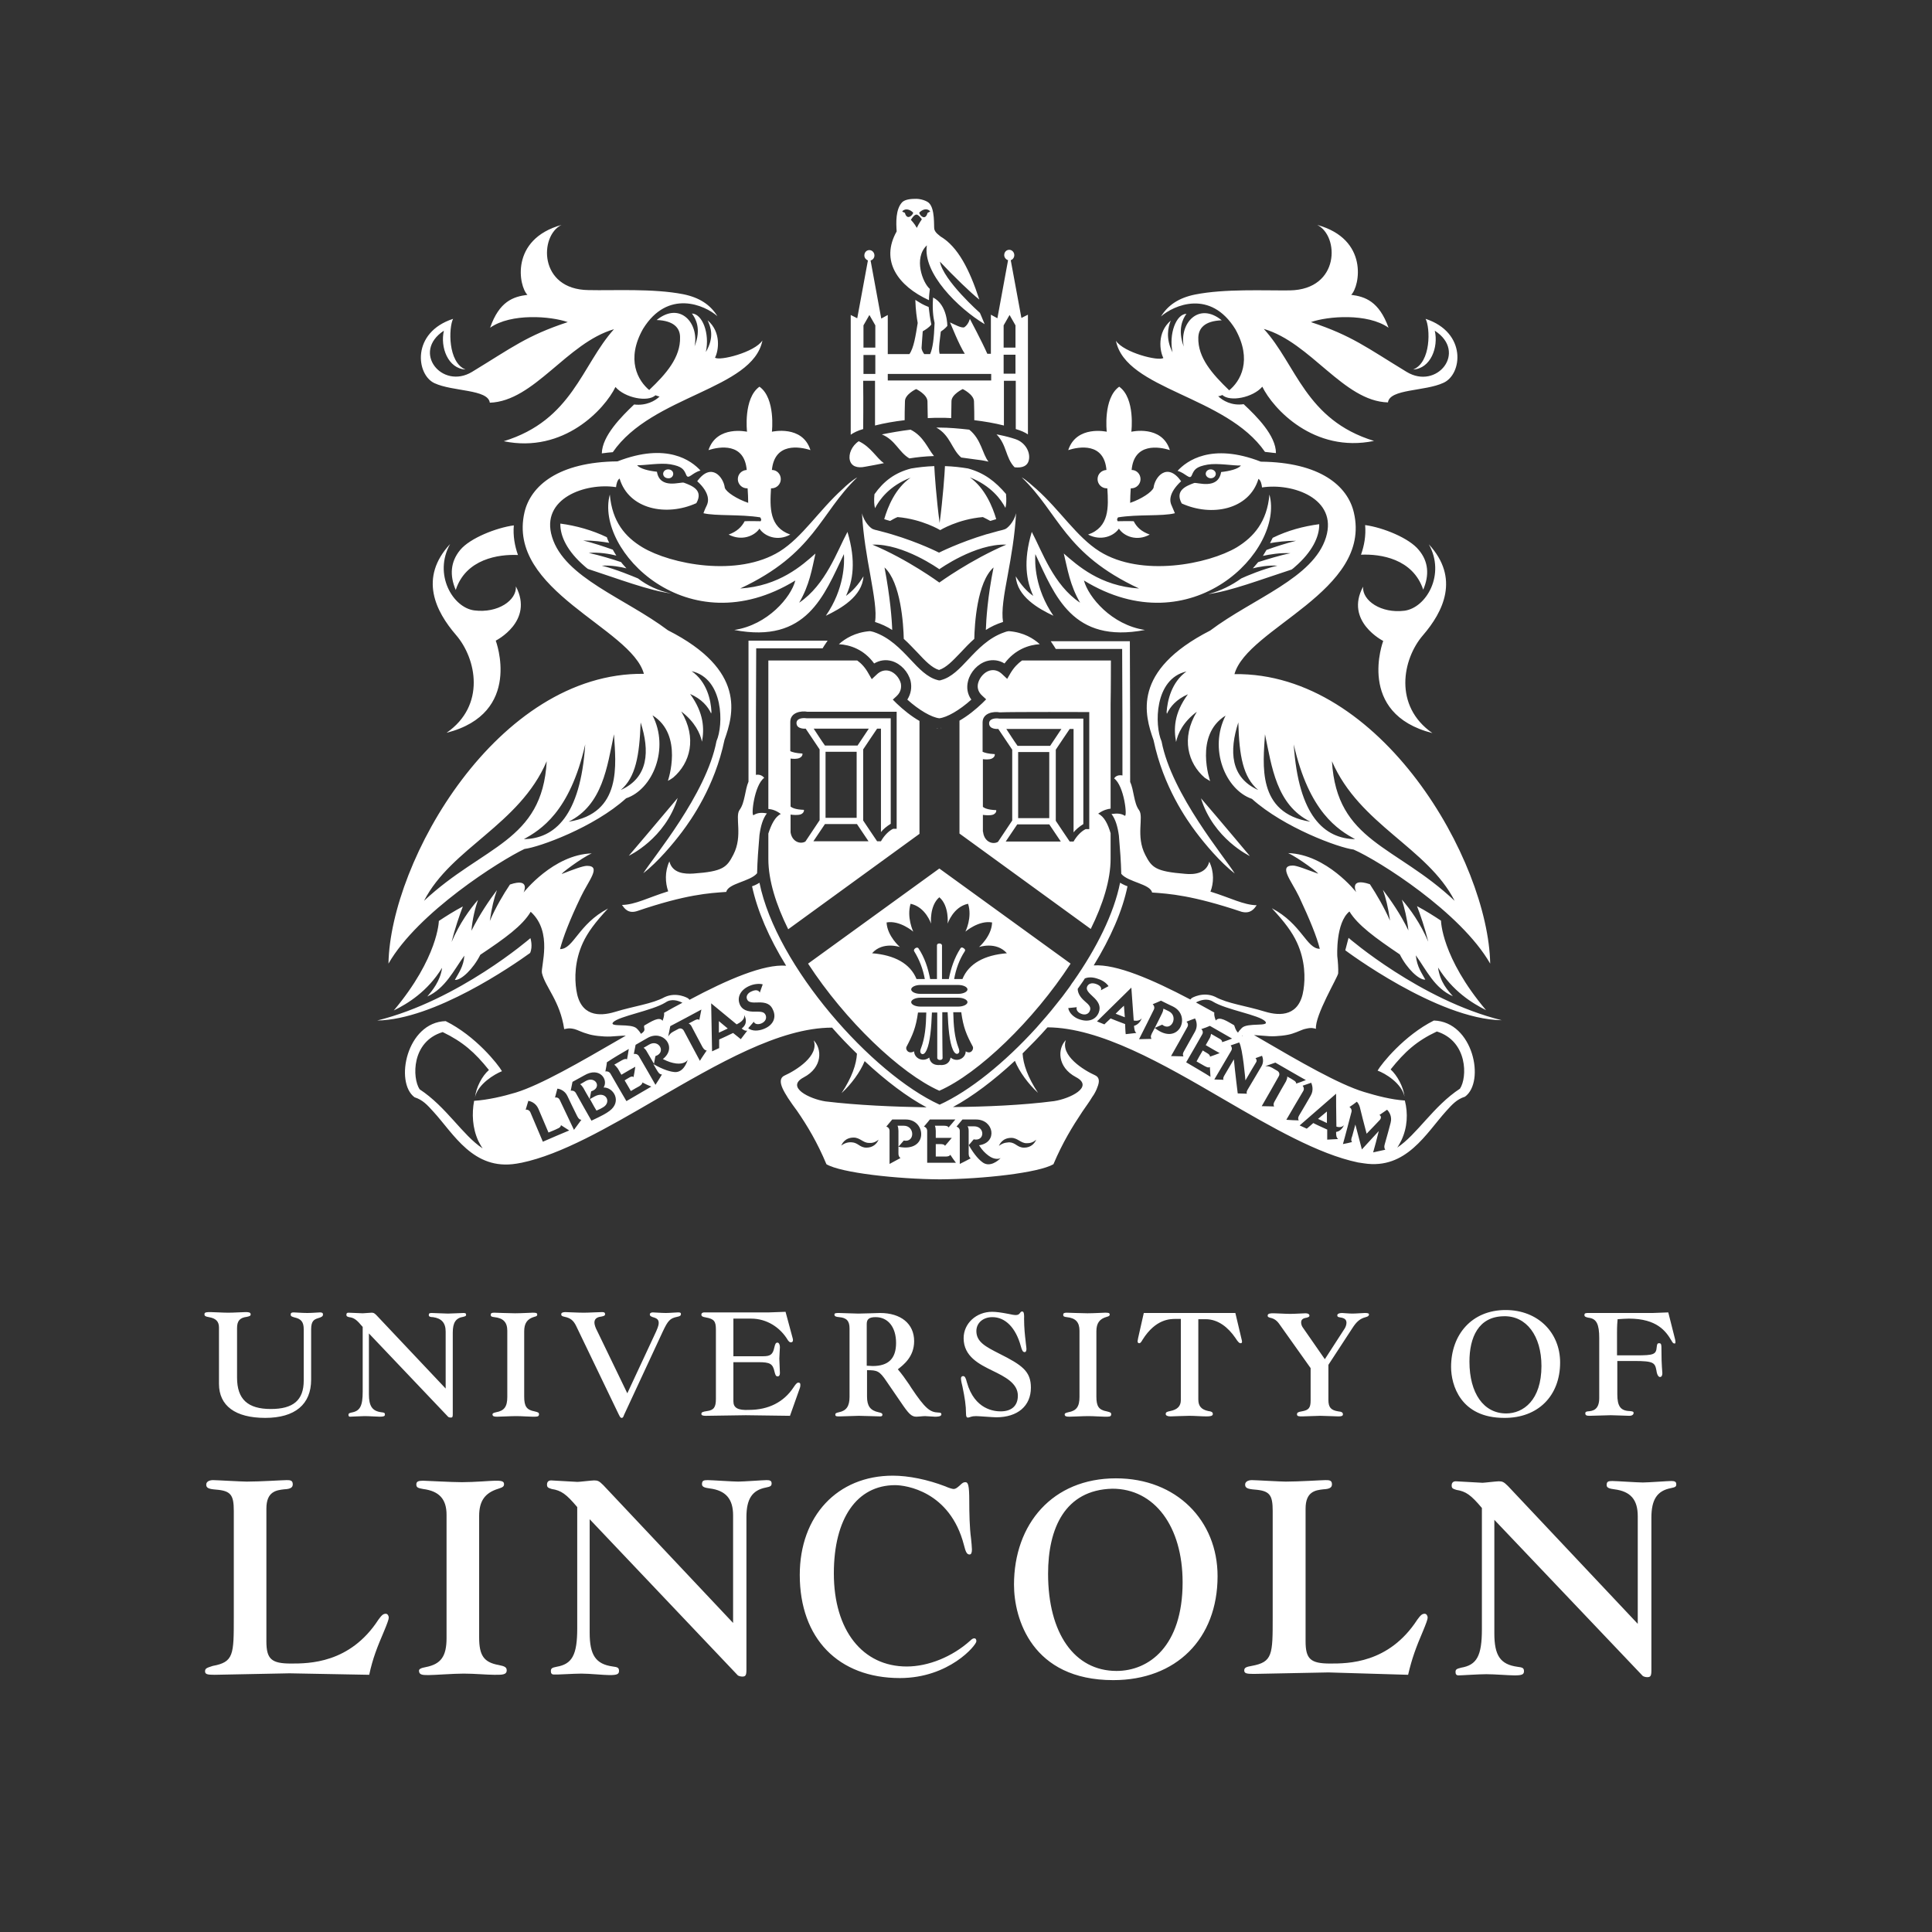 <?xml version="1.0" standalone="no"?>
<!DOCTYPE svg PUBLIC "-//W3C//DTD SVG 1.1//EN" "http://www.w3.org/Graphics/SVG/1.1/DTD/svg11.dtd">
<svg xmlns="http://www.w3.org/2000/svg" xmlns:xlink="http://www.w3.org/1999/xlink" version="1.1"
	id="layer" x="0px" y="0px" viewBox="-153 -46 652 652"
	style="enable-background:new -153 -46 652 652;" xml:space="preserve" width="652" height="652">
<rect x="-153" y="-46" width="652" height="652" fill="#333333" stroke="none"/>
<style type="text/css">
	.st0{fill:#fff;}
</style>
<path class="st0" d="M412.7,454.9c0-0.9-0.6-1.1-1.7-1.1c-1.1,0-7.8,0.5-9.6,0.5c-1.8,0-9-0.5-10.3-0.5c-1.4,0-1.9,0.2-1.9,1.4  c0,1,1.2,1.2,2.6,1.4c5.5,0.7,7.9,3.5,7.9,9.1v36.3l-43.8-46.5c-1.4-1.4-1.9-1.6-3.1-1.6c-0.8,0-4.9,0.5-5.5,0.5  c-0.7,0-8.3-0.5-9-0.5c-0.9,0-1.4,0.5-1.4,1.4c0,0.9,0.3,1.1,1.6,1.5c3.2,0.5,4.9,1.7,8.6,6.1v40.9c0,9-1.7,12.1-7,13  c-1.6,0.4-1.9,0.6-1.9,1.5c0,0.7,0.3,1.1,1,1.1c1.1,0,6.7-0.4,9.4-0.4c2.8,0,7.6,0.4,9.5,0.4c2.5,0,3.2-0.3,3.2-1.4  c0-1.1-0.5-1.3-2.2-1.5c-5.8-0.8-7.8-3.8-7.8-11.3v-38.3l50.1,52.7c0.3,0.2,0.9,0.4,1.5,0.4c1.1,0,1.4-0.4,1.4-2.3v-51.5  c0-6.1,1.9-9.1,6.6-10C412.4,455.9,412.7,455.7,412.7,454.9 M412.3,406l-2.3-9.1l-5.2,0.2h-21.6c-1,0-1.5,0-1.5,0.7  c0,0.5,0.4,0.7,1.4,0.9c2.7,0.3,3.6,2.2,3.6,6.9v20.2c0,4.1-2.3,4.4-3.9,4.5c-0.7,0.1-0.8,0.3-0.8,0.7c0,0.6,0.4,0.8,1.4,0.8  c1.2,0,6.2-0.2,7.2-0.2c0.9,0,5.7,0.2,6.2,0.2c1,0,1.5-0.4,1.5-1c0-0.4-0.3-0.5-1.3-0.6c-3.1-0.1-4.2-1.6-4.2-5.7v-11.2h5.7  c6.6,0,7,0.6,7.5,3.2c0.2,1.5,0.7,2.2,1.2,2.2c0.6,0,0.8-0.6,0.8-1.3c0-0.7-0.3-2.5-0.3-7.4c0-2.2,0-2.7-0.8-2.7  c-0.5,0-0.7,0.2-0.8,1.3c-0.2,2.5-1,2.8-6.9,2.8h-6.5v-7.6c0-2.4,0.1-3.6,0.2-4.6c1.8-0.1,2.6-0.2,3.8-0.2c9.5,0,12.5,4.3,14.3,7.3  c0.5,0.9,0.7,1.1,1.1,1.1C412.6,407.5,412.4,406.5,412.3,406 M373.5,413.8c0-10-7.4-17.7-18.4-17.7c-11.4,0-18.4,8.3-18.4,19.2  c0,6.1,3.2,17.2,17.9,17.2C366,432.6,373.5,425.1,373.5,413.8 M367.2,415c0,11.5-6.1,16-11.9,16c-7.6,0-12.4-6.8-12.4-17.5  c0-8.1,3-15.2,11.6-15.3C362.1,398,367.2,404.8,367.2,415 M301,274.7c0,0,31,23.3,52.8,23.6c-27.5-6.8-51.7-27.8-51.7-27.8  L301,274.7z M268.8,242.9c0,0-10.3-12.3-16.5-19.5C256.5,237.1,268.8,242.9,268.8,242.9 M255.6,112.4c-1,0-1.7,0.7-1.7,1.5  s0.8,1.5,1.7,1.5c1,0,1.7-0.7,1.7-1.5S256.5,112.4,255.6,112.4 M349.9,279.2c-0.6-34.5-36.7-98.4-86.3-97.7  c4.3-15.6,46.5-28,40.3-54.5c-2.1-9.1-11.5-17-31.4-17.2c-16.7-6.5-25.1-0.2-28.1,3.1c2.8,0.8,4.1,3.2,4.8,1.5  c0.8-1.9,1.4-2.9,5.3-3.6c3.5-0.6,8.6,0.4,11.3,0.3c-1,1.2-3.9,1.9-6.7,2.2c-1,6.1-8.1,3.4-9.1,3.7c-2.7,1-6.6,2.5-4.2,6.9  c10.1,4.6,22.8,2.1,25.9-8.3c0.8,0.5,1.1,1.9,1.2,2.9c10.3-1.6,25.6,3.7,21.6,16.8c-4.2,13.8-24.6,20.6-39.1,31.5  c-26.6,13.6-22.1,28.5-19.1,37c3.3,15.8,11.3,27,14.3,31c3,4,8.2,10.2,13.1,14c-3.2-5.3-21.3-26.7-24.7-44.6  c-2.4-5.4-2.5-21.1,8.4-23.6c-5.1,3.7-6.4,9.8-6.7,13.7c0,0.2,0.1,0.4,0.1,0.6c1.1-2.4,3.2-4.9,7.1-6.6c-4.8,6.5-4.8,11.8-4,16.1  c0.6-2.8,2.3-6.7,7-10.2c-5.4,8.9-3,17.4,2.7,22.3c1.1,0.7,1.8,1.1,1.8,1.1s-5.5-15.5,5.2-22.1c-5.7,11.2-0.1,25,8.9,28.1  c10.8,9.7,29.3,16.5,34.3,17.1C312.3,244.4,340,261.9,349.9,279.2 M271.6,220.6c-9.4-4.2-9.8-13.2-6.7-22.8  C265.2,209.1,266.5,216.3,271.6,220.6 M273.9,201.8c2.3,10.9,3.8,23.8,15.3,29.5C271,228.4,273.3,211.8,273.9,201.8 M283.6,205.2  c5.2,23,15.1,28.9,20.7,32C294,237,285.2,229.5,283.6,205.2 M337.9,258c-19.9-18.8-39.8-19.9-41.4-47.1  C305.8,232.4,328.7,240,337.9,258 M307.7,131.2c0.3,3.6-0.3,6.9-1.4,10c6.5-0.3,17.5,1.3,21,11.8c2.1-4.9,1.8-9.5-1.5-13.4  C322.6,135.6,313.7,132,307.7,131.2 M313.8,170.3c0,0-9.3,24.5,16.6,31.1c-13.2-9.2-10.1-25-3.2-33c6.9-8,12.5-19.3,2-30.7  c5.7,10.2-0.9,21.4-8.2,22.4c-7.9,1-14.3-3.4-14-8.1C300.7,163.7,313.8,170.3,313.8,170.3 M328.1,61.6c1.6,3,1.9,14.7-4.2,17.1  c5.9-0.3,8.6-7.5,7.3-13.1c11.1,7.2,0.7,20.1-9.5,13.9c-13.5-8.2-18.4-12.2-32.3-16.8c5.7-2,19.1-3.1,26.2,1.9  c-3.2-8.9-7.9-10.5-12.6-11.1c2.9-2.9,6-18.8-11.5-23.6c7.5,3.6,7.8,21.8-9.2,22.1c-8.7,0.1-21.9-0.6-32,1.4  c-5.4,1.1-9.1,3.5-11.5,7.4c4.3-3.8,16.7-9.3,25.1,4.3c5.8,10.4,1.8,17.6-2.3,20.8c0.1-0.1,0.1-0.1,0.2-0.2  c-5.7-5.5-10.6-11-10.4-17.8c0.1-3.1,2.1-5.6,7.9-5.8c-7.8-6.4-14.4,1.1-12.8,8.9c-2.2-5.8-0.3-9.5,0.9-11.1c-3.5,0.1-6,6.8-4.7,13  c-2.4-4.7-1.5-8.5-0.6-10.7c-4.7,4-3.7,10.3-2.5,12.6c-1.5,1.2-13.4-1.8-16-5.8c3.3,16.6,37.2,18.5,50.3,37.5  c1.3,0.1,2.2,0.3,3.7,0.4c0-5.9-6.5-12.4-10.9-16.5c-4,0.6-7.1-1.2-8.6-2.7c0.3,0,0.8-0.1,1.4-0.4c2.6,2.4,10.3,0.9,13.5-2.8  c3.6,7.4,17.4,22.5,37.7,18.3c-23.2-7.1-26.2-25.8-37.2-37.8c15.9,4.6,26.9,24.4,41.9,24.8c0.6-4.6,12.5-3.7,18.7-6.6  C340.5,80.4,342.1,66.2,328.1,61.6 M224.7,84.5c-5.5,3.9-4.2,15.2-4.2,15.2s-10.2-2.3-13,6.2c3.7-1.2,12.1-2.6,12.9,6.7  c-1.7,0.1-3,1.4-3,3.1c0,1.7,1.4,3.1,3.1,3.1h0.2c0.4,6.4,0.7,13.1-6.5,15.6c4.4,2.3,8.7,0.5,10.4-2c1.7,2.6,6.1,4.4,10.4,2  c-2.8-1-4.4-2.5-5.4-4.5c-1.9-0.1-3.7,0-5.4,0c-0.5-0.8,0.1-1.1,0.1-1.3c6.7-1.1,14.9-0.3,19.2-1.4c0,0-0.5-1.2-1.1-2.6  c-0.6-1.2-1.3-4,3.2-8.2c-4.7-6.6-8.9-1.4-9.3,2.2c-0.6,1.5-4.1,3.8-7.9,5.1c0-1.6,0.1-3.3,0.2-4.9h0.2c1.7,0,3.1-1.4,3.1-3.1  c0-1.7-1.3-3.1-3-3.1c0.8-9.2,9.2-7.9,12.9-6.7c-2.7-8.6-13-6.2-13-6.2S230.2,88.4,224.7,84.5 M275.6,137.3c2.3-0.4,5.3-0.8,8.8-0.8  c-3.3,0.8-7.3,2.1-10,3.1c-0.4,0.7-0.8,1.3-1.2,2c2.3-0.5,5.8-1.1,9.3-0.9c-3.6,0.7-8,2.1-10.9,3c-0.6,0.7-1.2,1.4-1.8,2.1  c2-0.5,5.1-1.1,8.3-0.9c-4.8,1.1-10.5,3.5-12.2,4.3c-3.2,2.3-6.9,4.2-11.2,5.3c7.6-1,17.7-4.9,28.2-8.3c0.4-0.3,0.8-0.6,1.1-0.9  c5.8-5,8.3-10.2,8.2-14.4c-5.3,0.7-10.6,2.1-15.7,4.6C276.2,136.1,275.9,136.7,275.6,137.3 M196.7,119c-1.2-1-3.4-3.1-4.9-3.9  c12.7,12.2,14.3,25.7,39.6,37.5c-13.1-0.8-20.8-7.8-25.4-11.8c1.3,5.3,2,10.5,5.5,16.6c-9-6-12.8-17.3-16.3-23.9  c-3,10-1.8,16.6,0.5,21.6c-2.2-1.5-4.2-3.8-5.9-6.6c0.4,6.8,7.6,10.9,12.7,13.3c-6.3-9.2-6.3-17.9-6.1-20.8  c6.6,14,12.5,30.3,37,25.6c-11.3-1.7-19.1-11.1-20.6-16.7c36.4,22.3,67.7-10.3,62.6-29c-0.8,9.2-5.3,14.3-11,17.8  c-9.6,5.7-32.2,10.2-46.3,1.4C210.3,135.2,204.8,126.2,196.7,119 M194.2,109.3c0.6-2.5-1-5.9-4.5-7.1c-1.5-0.5-3.3-1-5.3-1.4  c0,0-0.9-0.2-1.1-0.2c3.5,3.5,3,7.9,6.1,11.1C192.1,112,193.8,111.2,194.2,109.3 M193.9,100.6c0-2.6,0-40.4,0-40.4l-2.2,1.1  l-3.6-19.5c0.7-0.2,1.2-0.9,1.2-1.7c0-1-0.8-1.8-1.7-1.8c-1,0-1.7,0.8-1.7,1.8c0,0.8,0.6,1.5,1.3,1.7l-3.6,19.6l-2.2-1.2l0,13.2  l-1.2,0c-1.8-4.1-5.9-11.8-5.9-11.8s-0.4,1.8-1.8,2.8c-0.8,0.5-3.2-0.8-4.9-1.6c0.4,0.8,3,7.5,5,10.6l-8.5,0  c-0.5-1.7,0.2-5.4,0.4-7.5c1.4-0.9,2.2-1.9,2.2-1.9s0.1-7.1-4.8-9.6c-0.3,3.6,0,6.5,0.5,8.6c-0.2,5.3-0.6,8.4-1.5,10.5l-2,0  c-0.4-0.6-0.8-1.2-0.9-2c0.1-1.9,0.3-4,0.4-5.7c0.9-0.5,2.3-1.4,2.9-2.3c-0.4-1.9-0.7-4-0.9-5.9c-2-0.8-2.6-1.2-4.5-2.4  c0.1,3.5,0.5,6.1,0.8,7.8c-0.7,4.3-1.3,8.4-2.8,10.5l-7.3,0l0-13.2l-2.2,1.2l-3.6-19.6c0.8-0.2,1.3-0.9,1.3-1.7c0-1-0.8-1.8-1.7-1.8  c-1,0-1.7,0.8-1.7,1.8c0,0.8,0.5,1.4,1.2,1.7l-3.6,19.5l-2.2-1.1c0,0,0,37.7,0,40.4c1-0.7,2.4-1.4,4.2-1.9c0-1.2,0.1-8.7,0-16.3h4  c0,7,0,13.8,0,15.1c3.1-0.8,6.6-1.4,10-1.8c0-1.5,0-3.8,0.1-6.4c0-2.3,3.7-4.1,3.8-4.1c0,0,0,0,0,0s3.7,1.8,3.8,4.1  c0,2.1,0.1,4.3,0.1,5.7c1.4-0.1,3.1-0.1,4.3-0.1v0c0.9,0,2.3,0,3.6,0.1c0-1.4,0.1-3.6,0.1-5.7c0-2.3,3.8-4.1,3.8-4.1s0,0,0,0  c0,0,3.7,1.8,3.8,4.1c0.1,2.6,0.1,4.9,0.1,6.4c3.3,0.4,6.9,1,10,1.8c0-1.4,0-8.2,0-15.1h4c0,7.6,0,15.1,0,16.3  C191.5,99.3,192.9,99.9,193.9,100.6 M142.4,71.3h-4c0-4.4,0-7.5,0-7.5l2-3.5l2,3.5C142.4,63.8,142.4,67,142.4,71.3 M142.4,80.2h-4  c0-2.2,0-4.4,0-6.4h4C142.4,75.8,142.4,78,142.4,80.2 M181.5,82.4l-17.7,0l-17.2,0v-2.2l17.6,0l17.3,0V82.4z M185.7,80.1  c0-2.2,0-4.4,0-6.4h4c0,2,0,4.2,0,6.4H185.7z M189.7,63.8c0,0,0,3.1,0,7.5h-4c0-4.3,0-7.5,0-7.5l2-3.5L189.7,63.8z M179.3,63.4  c-0.8-2-1.6-3.8-1.6-3.8s-12.4-11-13.5-17.3c4.7,5,10.6,10.7,13.3,12.8c-3.3-10.1-7.2-17.8-13.1-21.3c-0.4-0.4-1.8-1.2-2.1-2.5  c-0.2-1,0.3-6.8-1.8-8.8c-0.7-0.7-2.7-1.4-4.3-1.4c-1.5,0-3.6,0.1-4.7,1.1c-2.3,2.4-2.1,7-1.9,9.9C144,42,150,50.5,160.5,55.3  c0-1.8,0.2-2.5,0.3-3.8c-2.4-2-5.6-10.4-1-14.7C158.3,46.1,170.3,58,179.3,63.4 M155.2,25.8c-0.3,1-2.1,2.6-2.8,0.1  c0-0.2-0.9-0.3-0.9-0.6C152.6,24.1,154.3,24.8,155.2,25.8 M158.1,28c0,0-1,1.4-1.7,2.9c-0.8-1.5-2-2.7-2-2.7s1-1.8,1.9-1.8  C157.1,26.5,158.1,28,158.1,28 M160.9,25.3c0,0.2-0.8,0.4-0.9,0.6c-0.7,2.6-2.5,1-2.8-0.1C158.2,24.7,159.8,24.1,160.9,25.3   M133.8,109.3c0.5,2,2.4,2.8,5.2,2.2c2.3-0.4,4.4-0.8,6.3-1.2c-2.5-1.7-4.4-5.5-8.5-7.4C134.4,104.5,133.3,107.3,133.8,109.3   M136.3,115.1c-1.5,0.8-3.8,2.8-4.9,3.9c-8.1,7.3-13.6,16.3-21.3,21.1c-14.2,8.8-36.8,4.3-46.3-1.4c-5.8-3.5-10.2-8.6-11-17.8  c-5.1,18.7,26.2,51.3,62.6,29c-1.4,5.6-9.3,15-20.6,16.7c24.5,4.7,30.3-11.7,37-25.6c0.2,2.9,0.2,11.7-6.1,20.8  c5-2.4,12.3-6.5,12.7-13.3c-1.7,2.8-3.7,5-5.9,6.6c2.3-5,3.5-11.6,0.5-21.6c-3.5,6.5-7.3,17.8-16.3,23.9c3.5-6,4.3-11.3,5.5-16.6  c-4.5,4-12.3,11-25.4,11.8C122,140.8,123.6,127.3,136.3,115.1 M120.5,105.9c-2.7-8.6-13-6.2-13-6.2s1.3-11.3-4.2-15.2  c-5.5,3.9-4.2,15.2-4.2,15.2s-10.2-2.3-13,6.2c3.7-1.2,12.1-2.6,12.9,6.7c-1.7,0.1-3,1.4-3,3.1c0,1.7,1.4,3.1,3.1,3.1h0.2  c0.1,1.6,0.2,3.3,0.2,4.9c-3.8-1.3-7.4-3.6-7.9-5.1c-0.4-3.5-4.5-8.8-9.3-2.2c4.5,4.1,3.8,7,3.2,8.2c-0.7,1.4-1.1,2.6-1.1,2.6  c4.2,1,12.4,0.3,19.2,1.4c-0.1,0.2,0.6,0.5,0.1,1.3c-1.7,0-3.5-0.1-5.4,0c-1,1.9-2.6,3.5-5.4,4.5c4.4,2.3,8.7,0.5,10.4-2  c1.7,2.6,6.1,4.4,10.4,2c-7.1-2.5-6.9-9.1-6.5-15.6h0.2c1.7,0,3.1-1.4,3.1-3.1c0-1.7-1.3-3.1-3-3.1  C108.4,103.3,116.8,104.7,120.5,105.9 M104.3,68.9c-2.6,4-14.5,7-16,5.8c1.2-2.3,2.2-8.6-2.5-12.6c1,2.2,2.4,5.6-0.6,10.7  c1.4-6.3-1.2-12.9-4.7-13c1.2,1.6,3.3,5.1,0.9,11.1c1.6-7.8-4.9-15.3-12.8-8.9c5.8,0.2,7.9,2.7,7.9,5.8c0.2,6.8-4.7,12.4-10.4,17.8  c0.1,0.1,0.1,0.1,0.2,0.2c-4.1-3.3-8.1-10.5-2.3-20.8c8.4-13.6,20.9-8,25.1-4.3c-2.4-3.9-6.1-6.3-11.5-7.4c-10.2-2-23.3-1.2-32-1.4  C28.7,51.7,29,33.5,36.5,29.9C19,34.8,22.1,50.7,25,53.5c-4.8,0.6-9.5,2.2-12.6,11.1c7.1-5,20.5-3.9,26.2-1.9  c-13.9,4.6-18.8,8.6-32.3,16.8c-10.1,6.1-20.5-6.7-9.5-13.9c-1.3,5.6,1.4,12.8,7.3,13.1c-6-2.4-5.7-14.1-4.2-17.1  c-14.1,4.6-12.5,18.8-6.3,21.7c6.2,2.9,18.1,2,18.7,6.6c15-0.5,26-20.2,41.9-24.8c-10.9,12.1-14,30.7-37.2,37.8  c20.3,4.2,34.1-10.9,37.7-18.3c3.2,3.7,10.9,5.2,13.5,2.8c0.6,0.2,1.1,0.4,1.4,0.4c-1.5,1.5-4.6,3.2-8.6,2.7  c-4.3,4.1-10.8,10.6-10.9,16.5c1.5-0.2,2.4-0.3,3.7-0.4C67,87.4,101,85.5,104.3,68.9 M21.1,151.9c0.3,4.7-6.1,9.1-14,8.1  c-7.3-0.9-13.9-12.2-8.2-22.4c-10.6,11.4-4.9,22.7,2,30.7c6.9,8,10.1,23.8-3.2,33c25.9-6.6,16.6-31.1,16.6-31.1  S27.3,163.7,21.1,151.9 M21.8,141.3c-1.1-3.1-1.7-6.5-1.4-10c-5.9,0.8-14.8,4.3-18.1,8.3c-3.3,4-3.6,8.6-1.5,13.5  C4.2,142.6,15.3,141,21.8,141.3 M74.2,113.9c0-0.9-0.8-1.5-1.7-1.5c-1,0-1.7,0.7-1.7,1.5c0,0.9,0.8,1.5,1.7,1.5  C73.4,115.5,74.2,114.8,74.2,113.9 M62.3,149.2c-1.7-0.7-7.4-3.1-12.2-4.3c3.2-0.2,6.3,0.4,8.3,0.9c-0.6-0.7-1.3-1.4-1.8-2.1  c-2.9-1-7.3-2.3-10.9-3.1c3.4-0.3,6.9,0.3,9.3,0.9c-0.4-0.6-0.8-1.3-1.2-2c-2.8-1-6.7-2.3-10-3.1c3.5,0,6.5,0.4,8.8,0.8  c-0.3-0.6-0.6-1.2-0.8-1.9c-5-2.4-10.4-3.9-15.7-4.6c-0.1,4.3,2.4,9.4,8.2,14.4c0.3,0.3,0.7,0.6,1.1,0.9c10.4,3.4,20.6,7.3,28.2,8.3  C69.2,153.4,65.4,151.6,62.3,149.2 M75.7,223.3c-6.1,7.3-16.5,19.5-16.5,19.5S71.5,237.1,75.7,223.3 M-21.9,279.2  c9.9-17.3,37.7-34.8,45.9-38.7c5-0.6,23.5-7.3,34.3-17.1c9-3,14.7-16.8,8.9-28c10.6,6.6,5.2,22.1,5.2,22.1s0.7-0.3,1.8-1.1  c5.7-4.9,8.1-13.3,2.7-22.3c4.6,3.5,6.4,7.4,7,10.2c0.8-4.3,0.7-9.6-4-16.1c3.9,1.7,6,4.2,7.1,6.6c0-0.2,0.1-0.4,0.1-0.6  c-0.2-3.9-1.5-10.1-6.7-13.7c10.9,2.5,10.8,18.2,8.4,23.6c-3.4,18-21.5,39.4-24.7,44.6c4.9-3.8,10.1-10,13.1-14c3-4,11-15.2,14.3-31  c3-8.5,7.5-23.5-19.1-37c-14.5-10.9-34.9-17.7-39.1-31.5c-4-13,11.3-18.4,21.6-16.8c0.1-1,0.4-2.4,1.2-2.9  c3.1,10.4,15.8,12.9,25.9,8.3c2.5-4.4-1.5-5.9-4.2-6.9c-1-0.4-8.1,2.4-9.1-3.7c-2.8-0.3-5.7-1-6.7-2.2c2.6,0.1,7.8-0.9,11.3-0.3  c3.9,0.7,4.5,1.7,5.3,3.6c0.7,1.7,2-0.8,4.8-1.5c-3-3.3-11.3-9.6-28-3.1c-19.9,0.2-29.3,8.2-31.4,17.2c-6.1,26.5,36.1,39,40.3,54.5  C14.8,180.8-21.3,244.7-21.9,279.2 M56.5,220.6c5-4.3,6.3-11.5,6.7-22.8C66.3,207.4,65.9,216.4,56.5,220.6 M38.9,231.3  c11.5-5.7,13-18.6,15.3-29.5C54.8,211.8,57.1,228.5,38.9,231.3 M23.8,237.2c5.5-3.1,15.5-9,20.7-32C42.9,229.5,34.1,237,23.8,237.2   M31.5,210.9c-1.5,27.2-21.4,28.4-41.4,47.1C-0.7,240.1,22.3,232.4,31.5,210.9 M26,270.6c0,0-24.2,21-51.7,27.8  c19.3-0.3,45.8-18.6,51.6-22.8C26.9,273.3,26,270.6,26,270.6 M-2.5,422.7L-26,397.8c-0.7-0.7-1-0.8-1.6-0.8c-0.4,0-2.6,0.2-3,0.2  c-0.4,0-4.4-0.2-4.8-0.2c-0.5,0-0.7,0.2-0.7,0.7c0,0.5,0.2,0.6,0.9,0.8c1.7,0.2,2.6,0.9,4.6,3.3v21.9c0,4.8-0.9,6.5-3.8,7  c-0.8,0.2-1,0.3-1,0.8c0,0.4,0.2,0.6,0.5,0.6c0.6,0,3.6-0.2,5-0.2c1.5,0,4.1,0.2,5.1,0.2c1.3,0,1.7-0.2,1.7-0.7  c0-0.6-0.2-0.7-1.2-0.8c-3.1-0.4-4.2-2.1-4.2-6.1v-20.5l26.8,28.2c0.2,0.1,0.5,0.2,0.8,0.2c0.6,0,0.7-0.2,0.7-1.2v-27.5  c0-3.3,1-4.9,3.5-5.3c0.8-0.2,1-0.3,1-0.7c0-0.5-0.3-0.6-0.9-0.6c-0.6,0-4.2,0.2-5.2,0.2c-1,0-4.8-0.2-5.5-0.2c-0.7,0-1,0.1-1,0.7  c0,0.6,0.7,0.7,1.4,0.7c2.9,0.4,4.3,1.9,4.3,4.9V422.7z M-44,397.6c0-0.5-0.3-0.7-1-0.7c-0.7,0-2.5,0.2-4.3,0.2  c-1.8,0-3.9-0.2-4.6-0.2c-0.7,0-1,0.2-1,0.7c0,0.6,0.3,0.7,1.3,1c2.3,0.5,3.1,1.6,3.1,4v17.3c0,6.6-3.5,9.6-11.1,9.6  c-7.8,0-11.4-3.3-11.4-10.6v-16.7c0-2.4,0.9-3.5,3.3-3.8c1-0.2,1.3-0.4,1.3-0.8c0-0.8-0.9-0.8-1.8-0.8c-1.3,0-3.6,0.2-5.8,0.2  c-1.9,0-4.7-0.2-5.9-0.2c-1.3,0-2.1,0-2.1,0.7c0,0.6,0.3,0.8,1.5,1c2.4,0.4,3.4,1.5,3.4,3.5V421c0,7.4,5.5,11.5,15.6,11.5  c10.1,0,15.5-4.6,15.5-12.9v-17c0-2.8,1-3.3,2.2-3.7C-44.4,398.5-44,398.2-44,397.6 M-83.8,518c0,1,0.7,1.2,3.2,1.2l25.3-0.5  l26.9,0.5c1.2-5.6,2.7-9.3,5-14.7c1-2.4,1.6-4,1.6-4.6s-0.4-1.3-1-1.3c-0.9,0-1.4,0.5-2.5,2c-9.6,14.8-23.5,14.8-29.5,14.8  c-6.6,0-8.3-1.5-8.3-7.5v-44.8c0-5.8,3.4-6.2,6-6.5c2.3-0.1,2.9-0.7,2.9-1.7c0-1.4-1-1.4-2.1-1.4c-1.4,0-8.8,0.5-13.4,0.5  c-1.8,0-10.2-0.5-11.4-0.5c-1.4,0-2.3,0.6-2.3,1.5c0,1.1,0.7,1.5,3.3,1.7c5,0.4,6,1.8,6,7.2v35.9c0,12.6,0,15.1-7.1,16.4  C-82.9,516.8-83.8,516.9-83.8,518 M13.8,519.2c2.4,0,4.2,0.1,4.2-1.5c0-1-0.6-1.4-2.7-1.8c-5-0.9-6.6-3.2-6.6-9.3v-41  c0-5,1.9-7.8,6.5-9.2c1.6-0.5,1.9-0.8,1.9-1.6c0-1.1-1.4-1.1-3.1-1.1c-1.1,0-7,0.5-11.1,0.5c-3.7,0-12.1-0.5-13.1-0.5  c-1.7,0-2.3,0.3-2.3,1.3c0,1.1,0.8,1.2,2.3,1.5c5.4,0.7,7.9,3.4,7.9,8.7v41.6c0,6.2-1.9,8.8-7,9.8c-1.7,0.3-2.3,0.7-2.3,1.2  c0,1.4,1.1,1.5,3.1,1.5c2.2,0,8.4-0.5,12-0.5C7.2,518.8,11.3,519.2,13.8,519.2 M43.2,518.8c2.8,0,7.6,0.5,9.5,0.5  c2.5,0,3.2-0.3,3.2-1.4c0-1.1-0.5-1.3-2.1-1.5C48,515.6,46,512.5,46,505v-38.3L96,519.4c0.3,0.2,0.9,0.4,1.5,0.4  c1.1,0,1.4-0.4,1.4-2.3v-51.5c0-6.1,1.9-9.1,6.6-10c1.6-0.3,1.9-0.6,1.9-1.4c0-0.9-0.6-1.1-1.7-1.1c-1.1,0-7.8,0.5-9.6,0.5  c-1.8,0-8.9-0.5-10.3-0.5c-1.4,0-1.9,0.2-1.9,1.4c0,1,1.2,1.2,2.6,1.4c5.4,0.7,7.9,3.5,7.9,9.1v36.3l-43.8-46.5  c-1.4-1.4-1.9-1.6-3.1-1.6c-0.8,0-4.9,0.5-5.6,0.5c-0.7,0-8.3-0.5-8.9-0.5c-0.9,0-1.4,0.5-1.4,1.4c0,0.9,0.3,1.1,1.6,1.5  c3.2,0.5,4.9,1.7,8.6,6.1v40.9c0,9-1.7,12.1-7,13c-1.6,0.3-1.9,0.6-1.9,1.5c0,0.7,0.3,1.1,1,1.1C35,519.2,40.5,518.8,43.2,518.8   M116.9,485.5c0,21.4,13,34.8,33.8,34.8c16.6,0,25.8-11.1,25.8-12.4c0-0.6-0.2-1-0.7-1c-0.4,0-0.8,0.2-1.4,0.8  c-6,5.4-14.1,8.7-21.4,8.7c-14.9,0-24.6-12.2-24.6-31.4c0-18.6,7.8-29.8,20.7-29.8c3.5,0,18.5,2,23.2,20.2c0.6,2.4,1,3.2,1.9,3.2  c0.6,0,0.8-0.7,0.8-1.7c0-0.7-0.2-2.8-0.3-3.7c-0.5-3.6-0.6-8.7-0.6-12.8c0-5.2-0.4-6.2-1.3-6.2c-0.6,0-1,0.2-1.9,1.1  c-1,0.9-1.5,1.2-2.1,1.2c-0.3,0-1.5-0.3-2.8-0.9c-6-2.3-12.4-3.6-17.7-3.6C129.6,452,116.9,465.6,116.9,485.5 M176.4,431.9  c0.9,0,5.8,0.4,6.8,0.4c7.2,0,11.7-3.8,11.7-10c0-5.5-2.9-7.6-10.7-11.5c-4.5-2.3-7.7-3.9-7.7-7.6c0-2.7,2.2-4.7,5.4-4.7  c4.4,0,7.9,3.6,9.6,9.8c0.4,1.5,0.7,2,1.3,2c0.4,0,0.6-0.4,0.6-1.1c0-0.4-0.1-0.8-0.2-1.8l-0.1-1c-0.2-1.6-0.5-4.4-0.5-7.3  c0.1-2.4-0.3-2.5-0.7-2.5c-0.2,0-0.4,0.1-0.6,0.4c-0.4,0.6-0.8,0.8-1.6,0.8c-0.3,0-1.1-0.1-2.4-0.4c-2.6-0.5-4.2-0.7-5.5-0.7  c-5.3,0-9.6,3.9-9.6,8.9c0,6.2,5.3,8.8,9.8,11c4.1,2,8.5,4.2,8.5,8.4c0,3.4-2.1,5.3-5.8,5.3c-2,0-8.8-0.5-11.4-9.8  c-0.4-1.6-0.7-2.1-1.3-2.1c-0.4,0-0.7,0.3-0.7,0.8c0,0.6,0.3,2,0.5,2.7c0.8,3.9,1.2,6.4,1.2,9.1c0,1.1,0.2,1.4,0.7,1.4  C174.5,432.3,174.7,431.9,176.4,431.9 M222.7,521c21.2,0,35.2-13.9,35.2-35.1c0-18.7-13.8-33-34.3-33c-21.4,0-34.4,15.4-34.4,35.9  C189.2,500.2,195.2,521,222.7,521 M223.8,517.9c-14.2,0-23.1-12.7-23.1-32.8c0-15.2,5.6-28.3,21.7-28.7c14.2,0,23.7,12.7,23.7,31.6  C246.1,509.6,234.7,517.9,223.8,517.9 M322.2,519.2c1.3-5.6,2.7-9.3,5-14.7c1-2.4,1.6-4,1.6-4.6s-0.4-1.3-1-1.3  c-0.9,0-1.4,0.5-2.5,2c-9.6,14.8-23.4,14.8-29.4,14.8c-6.6,0-8.3-1.5-8.3-7.5v-44.8c0-5.8,3.4-6.2,6-6.5c2.3-0.1,2.9-0.7,2.9-1.7  c0-1.4-1-1.4-2.2-1.4c-1.4,0-8.8,0.5-13.4,0.5c-1.8,0-10.2-0.5-11.4-0.5c-1.4,0-2.3,0.6-2.3,1.5c0,1.1,0.7,1.5,3.3,1.7  c5,0.4,6,1.8,6,7.2v35.9c0,12.6,0,15.1-7.1,16.4c-1.6,0.3-2.5,0.5-2.5,1.5c0,1,0.7,1.2,3.2,1.2l25.2-0.5L322.2,519.2z M289.3,415.7  v10.9c0,2.5-0.6,3.3-3,3.7c-1.2,0.2-1.6,0.4-1.6,1c0,0.7,0.7,0.7,1.8,0.7c1.1,0,4.8-0.2,6.1-0.2c1.3,0,5.2,0.2,6.1,0.2  c1.1,0,1.5-0.2,1.5-0.7c0-0.6-0.4-0.9-1.6-1c-2.5-0.4-3.3-1.4-3.3-3.9v-11.8l8.1-12.4c1.4-2.2,2.6-3.2,4.5-3.7  c0.8-0.2,1.1-0.5,1.1-0.9c0-0.4-0.5-0.5-1.4-0.5c-0.7,0-2.9,0.2-4.2,0.2c-1.3,0-3-0.2-3.5-0.2c-1,0-1.6,0.3-1.6,0.8  c0,0.4,0.2,0.6,1,0.7c1.4,0.2,2.1,0.7,2.1,1.8c0,0.7-0.3,1.6-0.9,2.4l-6.4,9.9l-7.5-10.8c-0.3-0.4-0.5-1.1-0.5-1.6  c0-0.9,0.5-1.4,1.8-1.6c0.8-0.2,1-0.4,1-0.7c0-0.5-0.5-0.8-1.3-0.8c-0.9,0-3.5,0.2-5.2,0.2c-1.8,0-4.2-0.2-5.5-0.2  c-1.1,0-2.1,0-2.1,0.8c0,0.4,0.2,0.5,0.8,0.7c1.5,0.3,2.4,1,3.4,2.5L289.3,415.7z M245.5,399.3v27.2c0,2-1.1,3.2-3.6,3.7  c-1.1,0.2-1.5,0.4-1.5,1c0,0.5,0.6,0.8,1.6,0.8c0.8,0,4.6-0.2,6.4-0.2c1.8,0,4.2,0.2,5.7,0.2c1.2,0,2.2-0.1,2.2-0.8  c0-0.7-0.6-0.9-1.5-1c-2.4-0.5-3.4-1.7-3.4-3.9v-27.1h2.5c4.2,0,7.6,2.8,10,6.3c0.9,1.4,1.3,1.8,1.8,1.8c0.5,0,0.5-0.5,0.4-0.9  l-2.2-9.3H233l-1.9,8.4c-0.1,0.5-0.2,1-0.2,1.1c0,0.5,0.2,0.7,0.6,0.7c0.3,0,0.6-0.3,1.1-1.2c4.4-7,9.3-7,11.2-7H245.5z   M211.3,403.1v22.3c0,3.3-1,4.7-3.8,5.2c-0.9,0.2-1.2,0.4-1.2,0.7c0,0.7,0.6,0.8,1.6,0.8c1.1,0,4.5-0.2,6.4-0.2c2,0,4.2,0.2,5.5,0.2  c1.3,0,2.2,0.1,2.2-0.8c0-0.6-0.3-0.7-1.5-1c-2.7-0.5-3.5-1.7-3.5-5v-22c0-2.7,1-4.2,3.5-4.9c0.8-0.2,1-0.4,1-0.8  c0-0.6-0.7-0.6-1.6-0.6c-0.6,0-3.8,0.2-5.9,0.2c-2,0-6.5-0.2-7-0.2c-0.9,0-1.2,0.2-1.2,0.7c0,0.6,0.4,0.7,1.2,0.8  C210,398.8,211.3,400.2,211.3,403.1 M133.7,402.3v23.1c0,3.2-1.1,4.7-3.6,5.2c-1,0.2-1.2,0.4-1.2,0.8c0,0.6,0.4,0.6,1.5,0.6  c1.4,0,5.1-0.2,6.4-0.2c1.6,0,6.2,0.2,7.2,0.2c0.5,0,0.8-0.1,0.8-0.6c0-0.4-0.3-0.6-1.3-0.8c-2.8-0.6-3.9-2.1-3.9-5.3v-8.9  c3.4,0,4.2,0.2,6.6,3.8l4.8,7c2.7,4,3.6,4.9,5.3,4.9c0.7,0,2.1-0.2,2.9-0.2c0.7,0,2.5,0.2,3.3,0.2c0.7,0,2.2,0,2.2-0.8  c0-0.4-0.2-0.6-1-0.6c-2.8-0.1-4.4-1.2-9.2-8.4l-0.7-1.1c-1.5-2.2-2.3-3.3-3.8-5.1c1.9-1.5,5.5-4.2,5.5-9.5c0-5.9-4.5-9.5-11.5-9.5  c-0.6,0-5.7,0.2-7.3,0.2c-1.6,0-5.3-0.2-6.5-0.2c-0.9,0-1.6,0-1.6,0.5c0,0.6,0.4,0.8,1.6,0.9C132.7,398.7,133.7,399.8,133.7,402.3   M139.5,400.8c0-1.6,0.8-2.3,3-2.3c4.2,0,6.9,3.4,6.9,8.7c0,5.3-2.6,7.8-7.9,7.8c-0.5,0-1.1-0.1-2-0.1V400.8z M94.5,426.9v-13.2h8.4  c4,0,4.9,0.5,5.5,3.3c0.3,1.2,0.5,1.5,1.1,1.5c0.4,0,0.7-0.4,0.7-1.1c0-0.8-0.2-4.2-0.2-4.9c0-0.6,0.2-3.6,0.2-3.9  c0-0.9-0.4-1.5-0.8-1.5c-0.6,0-0.8,0.4-1.1,1.7c-0.5,2.3-1.3,2.9-3.8,2.9h-10v-12.7h6c5.2,0,9.8,2.9,12.4,7.3c0.4,0.5,0.6,0.7,1,0.7  c0.4,0,0.7-0.2,0.7-0.7c0-0.2,0-0.4-0.1-0.7l-2.4-8.9l-5.5,0.2H84.8c-0.9,0-1.1,0.4-1.1,0.7c0,0.6,0.3,0.8,1.5,1  c2.8,0.5,3.4,1.3,3.4,4.1v23.4c0,2.8-0.7,3.8-3,4.1c-1.4,0.2-1.9,0.4-1.9,0.9c0,0.3,0,0.7,1.5,0.7l13.5-0.2l14.9,0.2l3.3-9.3  c0.2-0.5,0.2-0.9,0.2-1.2c0-0.5-0.2-0.7-0.7-0.7c-0.5,0-1,0.7-1.6,1.6c-3.3,5-8.5,7.6-15,7.6C96,430,94.5,429.1,94.5,426.9   M69.3,400.5c0,0.8-0.4,1.9-1.6,4.4l-9,19.3l-10.1-20.9c-0.7-1.3-1-2.3-1-3c0-1.6,1.5-1.9,2.4-2c1-0.2,1.2-0.4,1.2-0.8  c0-0.7-0.6-0.7-1.1-0.7c-1.4,0-4.2,0.2-6.1,0.2c-2,0-5.7-0.2-6.2-0.2c-0.8,0-1.4,0.2-1.4,0.7c0,0.5,0.2,0.7,1.2,0.9  c1.9,0.4,2.9,1.2,3.8,3l14.1,29.3c0.6,1.2,0.8,1.8,1.3,1.8c0.5,0,0.6-0.5,0.8-1l13.1-28.2c1.7-3.6,2.4-4.4,4.8-4.9  c1-0.2,1.3-0.4,1.3-1c0-0.4-0.3-0.5-1-0.5c-0.7,0-2.8,0.2-4.1,0.2c-1.4,0-3.9-0.2-4.4-0.2c-0.5,0-1,0.2-1,0.7c0,0.4,0.2,0.6,1,0.9  C68.8,398.9,69.3,399.4,69.3,400.5 M18.2,403.1v22.3c0,3.3-1,4.7-3.8,5.2c-0.9,0.2-1.2,0.4-1.2,0.7c0,0.7,0.6,0.8,1.6,0.8  c1.2,0,4.5-0.2,6.4-0.2c2,0,4.2,0.2,5.5,0.2c1.3,0,2.2,0.1,2.2-0.8c0-0.6-0.3-0.7-1.5-1c-2.7-0.5-3.5-1.7-3.5-5v-22  c0-2.7,1-4.2,3.4-4.9c0.9-0.2,1-0.4,1-0.8c0-0.6-0.7-0.6-1.6-0.6c-0.6,0-3.8,0.2-5.9,0.2c-2,0-6.5-0.2-7-0.2c-0.9,0-1.2,0.2-1.2,0.7  c0,0.6,0.4,0.7,1.2,0.8C16.8,398.8,18.2,400.2,18.2,403.1 M221.9,176.9c0,0-27.9,0-30,0c-1.4,1-2.7,2.3-3.9,4.3l-1.1,1.9l-1.6-1.5  c-1.3-1.3-2.8-1.7-4.3-1.3c-1.8,0.5-3.4,2.3-3.9,4.2c-0.3,1.1-0.3,2.8,1.4,4.3l1.3,1.2l-1.3,1.3c-2.2,2.1-4.9,4.3-7.7,5.9v38.1  l44.3,32.2c4.1-8.3,6.7-16.5,6.7-23.7c0-3,0-5.9,0-8.6c-0.9-3.1-2.2-5.7-4.2-6.6c1.8-1.3,3.3-1.6,4.2-1.7c0-13.7,0-24.2,0-35.3  C221.9,187,221.9,176.9,221.9,176.9 M186.4,238c1.2-1.8,2.6-3.9,3.9-5.8h10.8c1.3,1.9,2.7,4,3.9,5.8C199.9,238,191.6,238,186.4,238   M190.4,205.7c-1.3-1.8-2.6-3.9-3.8-5.7h18.6c-1.2,1.8-2.6,3.9-3.8,5.7H190.4z M201.1,230.1h-10.5v-22.3h10.5V230.1z M214.6,194.3  c0,0,0,38.9,0,39.5c-0.4,0-0.7,0-1.2,0c-1.5,0.7-3.1,2.4-4.1,4.2c-0.3,0-0.8,0-1.3,0c-1.4-2.1-3.2-4.7-4.7-7v-24  c1.5-2.3,3.3-4.9,4.7-7h1.3l0,34.9c0.7-0.9,2-2,3.3-2.8l0-35.6c-2,0-27.9,0-28.4,0c-1.3-0.2-3.3,0-3.4,1.5c-0.1,2.3,3.1,2,3.1,2  c1.4,2,3.1,4.7,4.7,7v23.9c-1.6,2.4-3.4,5.1-4.8,7.2c-1.7,1-4.5,0.1-5-3.1c0,0,0,0,0,0c0-0.1,0-0.3-0.1-0.4c0-0.2,0-0.4,0-0.6v-5  c0.7,0.1,2.4,0.3,3.5-0.1c0.7-0.3,1.1-0.9,1-1.5c-2.9-0.1-4-0.7-4.5-1.1v-16.1c0.8,0.1,2.1,0.2,3-0.2c0.7-0.3,1.1-0.9,1-1.5  c-2.2-0.1-3.5-0.5-4.1-0.8v-9.9c0-3.2,3.7-3.8,5.8-3.4C188.5,194.2,214.6,194.3,214.6,194.3 M163.1,199.8l0.1,0.1l0.1,0  C163.3,199.8,163.2,199.8,163.1,199.8 M163.4,199.7l0.1,0.1l0.1,0C163.5,199.7,163.4,199.7,163.4,199.7 M164.5,199.7L164.5,199.7  l0.2,0C164.6,199.6,164.6,199.6,164.5,199.7 M164.7,199.8L164.7,199.8l0.2,0C164.9,199.8,164.8,199.8,164.7,199.8 M208.3,279.2  L164,247.1l-44.3,32.1c12.5,19.2,31.1,37,44.3,42.9C177.2,316.3,195.8,298.4,208.3,279.2 M152.9,307.3c2.1-4,3.2-6.5,3.9-11.6h2.8  c-0.1,4.5-0.4,8.5-1.8,12.1c0,0-0.7,1.4,0.3,1.9c0.5,0.2,1.1-0.2,1.6-1.3c1.2-2.6,1.6-7.6,1.8-12.7h1.8c0,2.2,0,4.3,0,6.2  c0,4.3,0,7.7,0,9.2c0,0,0.1,0.6,0.9,0.6c0.9,0,0.9-0.6,0.9-0.6c0-1.5-0.1-4.8-0.1-9.1c0-1.9,0-4.1,0-6.4h1.8  c0.2,5.1,0.6,10.1,1.8,12.7c0.5,1.1,1.1,1.5,1.6,1.3c1-0.4,0.3-1.9,0.3-1.9c-1.4-3.6-1.7-7.7-1.8-12.1h2.7c0.7,5.2,1.8,7.7,3.9,11.6  c0.4,0.9-0.6,2.7-2.4,1.6c0,2.3-2.9,3.9-5.1,2.1c-0.5,3-3.6,2.5-3.6,2.5v0c0,0,0,0,0,0s-3.1,0.5-3.6-2.5c-2.2,1.7-5.1,0.2-5.1-2.1  C153.5,309.9,152.5,308.1,152.9,307.3 M173.5,292.2c0,0.8-1.4,1.5-3.1,1.5h-0.9c0,0,0,0,0,0h-11.9c-1.7,0-3.1-0.7-3.1-1.5  c0-0.8,1.4-1.5,3.1-1.5h0.9h11h0.9C172.1,290.7,173.5,291.4,173.5,292.2 M170.4,289.4h-0.9c0,0,0,0,0,0h-11.9  c-1.7,0-3.1-0.7-3.1-1.5c0-0.8,1.4-1.5,3.1-1.5h0.9h11h0.9c1.7,0,3.1,0.7,3.1,1.5C173.5,288.7,172.1,289.4,170.4,289.4 M177.4,273.6  c0,0,5.8-2,9.4,2.1c-7.6,0.6-12.9,3.5-15,8.7H169c0.6-3.3,1.7-6.5,3.6-9.4c0,0,0.4-0.5-0.4-1c-0.8-0.6-1.1,0.1-1.1,0.1  c-2,3.1-3.2,6.7-3.9,10.3h-2.3c0-3.9,0-7.8,0-11.4c0,0-0.1-0.6-0.9-0.6c-0.8,0-0.8,0.6-0.8,0.6c0,3.7,0,7.6,0,11.4h-2.3  c-0.7-3.7-1.9-7.3-3.9-10.3c0,0-0.3-0.6-1.1-0.1c-0.7,0.5-0.4,1-0.4,1c1.8,2.9,3,6.1,3.6,9.4h-2.8c-2.1-5.2-7.4-8.1-15-8.7  c3.6-4.1,9.4-2.1,9.4-2.1s-4.3-3.7-4.5-8.3c4.5-0.8,9,3.1,9,3.1s-2.3-4.8-0.9-9.4c5.1,1.1,6.9,6.7,6.9,6.7s-0.6-6,2.8-8.9  c0,0,0,0,0,0c0,0,0,0,0,0c3.4,2.9,2.8,8.9,2.8,8.9s1.9-5.7,6.9-6.7c1.5,4.6-0.9,9.4-0.9,9.4s4.5-3.9,9-3.1  C181.7,269.9,177.4,273.6,177.4,273.6 M136.3,176.9c-2.1,0-21.8,0-30,0c0,5.2,0,10.1,0,14.8c0,11,0,21.6,0,35.3  c0.9,0.1,2.4,0.3,4.2,1.7c-1.9,0.9-3.2,3.5-4.2,6.6c0,2.7,0,5.6,0,8.6c0,7.2,2.6,15.4,6.7,23.7l44.3-32.2v-38.1  c-2.8-1.6-5.5-3.8-7.7-5.9l-1.3-1.3l1.3-1.2c1.6-1.5,1.6-3.2,1.4-4.3c-0.5-1.9-2.1-3.7-3.9-4.2c-1.5-0.4-3,0-4.3,1.3l-1.6,1.5  l-1.1-1.9C139,179.3,137.7,177.9,136.3,176.9 M121.5,237.9c1.2-1.8,2.6-3.9,3.9-5.8h10.8c1.3,1.9,2.7,4,3.9,5.8  C134.9,237.9,126.6,237.9,121.5,237.9 M125.4,205.6c-1.3-1.8-2.6-3.9-3.8-5.7h18.6c-1.2,1.8-2.6,3.9-3.8,5.7H125.4z M136.1,230  h-10.5v-22.3h10.5V230z M149.6,194.2c0,0,0,38.9,0,39.5c-0.4,0-0.7,0-1.2,0c-1.5,0.7-3.1,2.4-4.1,4.2c-0.3,0-0.8,0-1.3,0  c-1.4-2.1-3.2-4.7-4.7-7v-24c1.5-2.3,3.3-4.9,4.7-7h1.3l0,34.9c0.7-0.9,2-2,3.3-2.8l0-35.6c-2,0-27.9,0-28.4,0  c-1.3-0.2-3.3,0-3.4,1.5c-0.1,2.3,3.1,2,3.1,2c1.4,2,3.1,4.7,4.7,7v23.9c-1.6,2.4-3.4,5.1-4.8,7.2c-1.7,1-4.5,0.1-5-3.1c0,0,0,0,0,0  c0-0.1,0-0.3,0-0.4c0-0.2,0-0.4,0-0.6v-5c0.7,0.1,2.4,0.3,3.5-0.1c0.7-0.3,1.1-0.9,1-1.5c-2.9-0.1-4-0.7-4.5-1.1V210  c0.8,0.1,2.1,0.2,3-0.2c0.7-0.3,1.1-0.9,1-1.5c-2.2-0.1-3.5-0.5-4.1-0.8v-9.9c0-3.2,3.7-3.8,5.8-3.4  C123.5,194.2,149.6,194.2,149.6,194.2 M99.6,217.8c-1.2,2.7-1.2,7.1-3,9.5c-1.7,2.3,1.2,8.7-2.1,15.1c-2.2,4.3-3.5,5.7-13.5,6.4  c-3,0.2-7.1-0.1-8.1-4.1c-1.6,3.5-1.4,7.2-0.4,10.1c-6.8,2.1-11,4.5-15.6,4.6c0.8,1.1,2,3,5,2.1c16.7-5.7,24.5-6.1,30.2-6.5  c0.6-2.9,8.1-3.5,10.4-6.3c0.1-4.2,0.4-8.2,0.8-12.9c0.4-2.9,1.1-5.5,2.5-7.3c-2.1-0.4-3.4-0.1-4.5,0.6c-0.9,0.4,0.2-10.1,3.6-12.6  c-0.7-0.9-1.8-1.2-2.8-1c0-12.2,0-27.3,0.1-42.7h22.4c0,0,0.9-1.5,1.7-2.6c-1.9,0-26.7,0-26.7,0l0,1.3  C99.6,188.3,99.6,204.9,99.6,217.8 M197.9,171.4c-2.1-1.9-5.4-4-10.4-4.4c0,0-0.6,0-1.6,0.4c-5.2,1.8-8.8,5.6-12.1,9.1  c-2.9,3.1-5.7,6.1-9.2,7c-0.2,0.1-0.3,0.1-0.4,0.1c-0.1,0-0.1,0-0.2,0c-0.1,0-0.2,0-0.2,0c-0.1,0-0.3-0.1-0.4-0.1  c-3.5-0.9-6.3-3.9-9.2-7c-3.3-3.5-7-7.4-12.3-9.2c-1-0.3-1.4-0.3-1.4-0.3c-4.9,0.4-8.3,2.5-10.4,4.4c3.8,0.2,8.5,1.8,11.9,6.5  c1.9-1.1,3.9-1.4,6-0.8c3,0.9,5.5,3.6,6.3,6.7c0.5,2.2,0.1,4.4-1.1,6.3c4,3.6,8.2,6,10.8,6.3c2.6-0.3,6.8-2.7,10.8-6.3  c-1.3-1.8-1.7-4-1.1-6.3c0.8-3.1,3.3-5.8,6.3-6.7c2.1-0.6,4.2-0.3,6,0.8C189.5,173.2,194.2,171.6,197.9,171.4 M186.1,132.6  c-0.2,0.1-0.4,0.1-0.6,0.2c0,0,0,0,0,0c-0.5,0.1-1,0.3-1.6,0.4c-1.9,0.5-3.4,1-4,1.1c-9.3,2.8-16,6.2-16,6.2l0,0l0,0  c0,0-6.6-3.4-16-6.2c-0.6-0.2-2.1-0.6-4-1.1c-0.5-0.1-1-0.3-1.6-0.4c0,0,0,0,0,0c-0.2-0.1-0.4-0.1-0.6-0.2c-0.8-0.2-3.1-2.4-3.8-5.4  c0.4,7.5,1.7,14.8,2.8,20.8c1.2,6.9,2.2,12.3,1.6,15.9c2.2,0.7,4.1,1.6,5.8,2.7c-0.1-3.4-0.7-11.2-2.6-21.1c5.5,5,6.4,19.3,6.5,24.1  c1.7,1.5,3.1,3.1,4.6,4.6c2.6,2.8,4.9,5.2,7.3,5.9c2.5-0.8,4.7-3.2,7.3-5.9c1.4-1.5,2.9-3.1,4.6-4.6c0.1-4.8,0.9-19.1,6.5-24.1  c-2,9.9-2.5,17.7-2.6,21.1c1.7-1.1,3.6-2,5.8-2.7c-0.6-3.7,0.3-9,1.6-15.9c1.1-6,2.4-13.3,2.8-20.8  C189.2,130.2,186.9,132.4,186.1,132.6 M186.6,137.8c-12,5.1-22.6,12.8-22.6,12.8l0,0l0,0c0,0-10.6-7.8-22.6-12.8  c10.5-0.4,22.6,8.3,22.6,8.3l0,0l0,0C164,146.1,176.1,137.4,186.6,137.8 M153.9,108.7c2.5-0.4,5.2-0.7,8.3-0.8  c-2.1-2.5-3.5-6.7-7.9-8.9c-3.3,0.4-6.7,1-9.7,1.6C149.2,102.5,150.3,106.6,153.9,108.7 M171.4,108.4c1.5,0.2,3,0.4,4.4,0.6  c1.7,0.2,3.2,0.4,4.8,0.8c-2.1-2.6-2.4-7.5-6.5-10.8c-3.5-0.4-7-0.7-10-0.7c-0.4,0-0.7,0-1.1,0C167.8,101,168.1,105.6,171.4,108.4   M173.7,112.1c-2.4-0.4-4.9-0.7-7.8-0.8c-0.1,2.4-0.7,10.9-1.8,19.2c0,0.1,0,0.2,0,0.3c0,0,0,0,0,0c0,0,0,0,0,0c0-0.1,0-0.2,0-0.3  c-1.1-8.2-1.7-16.8-1.8-19.2c-2.9,0.1-5.4,0.4-7.8,0.8c-5.5,1.4-9.3,4.3-12.4,8.7c-0.2,2.2-0.1,3.6,0.2,4.7c1.4-2.7,4.7-7.5,12-10.3  c-5.2,3.6-7.7,9.9-8.9,14c0.6,0.2,1.2,0.4,2,0.6c0.7-0.4,1.5-0.9,2.5-1.3c8.3,0.7,14.4,4.4,14.4,4.4l0,0l0,0c0,0,6-3.7,14.4-4.4  c0.9,0.4,1.7,0.9,2.5,1.3c0.7-0.2,1.4-0.4,2-0.6c-1.2-4.1-3.8-10.5-8.9-14.1c7.2,2.8,10.6,7.6,12,10.3c0.3-1.1,0.4-2.6,0.2-4.7  C182.9,116.5,179.2,113.6,173.7,112.1 M271.1,259.5c-4.5-0.1-8.8-2.5-15.6-4.6c1.1-2.8,1.3-6.6-0.4-10.1c-1,4-5.1,4.4-8.1,4.1  c-10-0.8-11.3-2.1-13.5-6.4c-3.3-6.4-0.4-12.8-2.1-15.1c-1.8-2.4-1.7-6.8-3-9.5c0-12.9,0-29.5-0.1-46.2l0-1.3c0,0-24.8,0-26.7,0  c0.8,1.1,1.7,2.6,1.7,2.6h22.4c0.1,15.4,0.1,30.5,0.1,42.7c-1.1-0.2-2.2,0-2.8,1c3.4,2.5,4.5,13,3.6,12.6c-1.1-0.7-2.3-0.9-4.5-0.6  c1.4,1.8,2.1,4.4,2.5,7.3c0.4,4.8,0.7,8.7,0.8,12.9c2.3,2.8,9.8,3.4,10.4,6.3c5.7,0.4,13.5,0.9,30.2,6.5  C269.1,262.5,270.3,260.6,271.1,259.5 M321,324.1c-0.4-3.4-2.5-7.2-4.7-9.2c4.8-6,8.8-9.6,15.6-12.8c10.5,3.3,10.3,15.6,7.8,19.3  c-9,5.9-14.5,15.5-21.2,19.9c0,0,0,0,0,0c0.1-0.1,0.2-0.3,0.3-0.4c0.4-0.6,0.7-1.3,1.1-2c2.1-4.4,2.3-9.2,1.2-13.5  c-4.6-0.3-9.5-1.6-13.8-2.9c-8.5-2.6-21.5-10.1-35.2-18.1c-0.6-0.4-1.3-0.7-1.9-1.1c1.7,0.1,3.4,0.3,5.3,0.4c2.5,0.1,6-0.3,7.7-0.9  c1.9-0.6,3.3-1.4,4.4-1.6c2-0.5,2.7-0.2,3.5,0c-0.4-4.5,7.3-17.3,7.5-18.7c0.1-1.4-0.1-4.3-0.3-5.8c0,0-0.6-11.3,4.1-15.1  c2.8,4.6,8.7,8.9,17,14.5c2.4,4.8,6.5,8.7,8.6,8.5c-1.1-2.1-2.8-4.2-3.2-8.2c3.6,5,6.3,11.1,12.5,13.8c-1.6-1.9-4.3-4.6-5-9.7  c4.9,8,11.6,12.1,16.2,14.4c-15.1-17.9-15.2-30.2-15.2-30.2c-2.4-1.6-5.1-3.3-8.1-4.9c1.1,2.8,2.7,7.5,3.8,12  c-2.7-6.3-6.1-11-8.9-14.2c0.8,2.6,1.8,6.5,2.2,10.4c-2.7-5.6-6.1-10.4-8.6-13.7c0.9,2.5,1.8,6,2.4,10.4c-2-4.5-4.5-8.8-6.8-12.3  c-7.2-2.4-4.6,2.7-4.6,2.7c0,0-10-12.8-23-13.2c3.4,1.5,11.1,7.3,10,6.9c-3.6-1.3-7-2.7-8.4-2.7c-5,0-0.5,5.1,2.1,10.5  c3.7,7.9,6,13.6,7,17.6c-4.5,0-6.1-8.4-16.2-13.7c4.3,4.6,6.9,8.1,8.5,11.6c2.8,6.1,2.8,12,2.2,15.9c-1.3,8.9-7.7,9-13,7.4  c-6.5-2-12.6-2.7-16.8-5c-4.1-1.9-7.9,0.4-7.9,0.4s-0.2,0.2-0.5,0.5c-12.9-6.8-25-12-32.6-11.5c5.7-9.3,9.7-18.4,11.4-26.7  c-1.2-0.4-2.5-1.2-2.5-1.2c-2.1,10.5-8,22.2-15.7,33.2c-0.4,0.5-0.8,1.1-1.1,1.6c-0.2,0.2-0.3,0.5-0.5,0.7c-1.5,2.1-2.9,3.9-4.3,5.6  c-2.1,2.7-4.4,5.3-6.6,7.8h0c-10.7,11.8-22.6,21.4-32.7,26c-22.8-10.4-55.1-46.7-60.8-74.9c0,0-1.2,0.8-2.5,1.2  c1.8,8.3,5.7,17.4,11.5,26.8c-7.5-0.6-19.7,4.6-32.6,11.5c-0.3-0.3-0.5-0.5-0.5-0.5s-3.8-2.3-7.9-0.4c-4.2,2.3-10.3,3-16.8,5  c-5.3,1.6-11.7,1.5-13-7.4c-0.6-3.9-0.6-9.8,2.2-15.9c1.6-3.5,4.2-7,8.5-11.6c-10.1,5.3-11.6,13.7-16.2,13.7c1-3.9,3.2-9.7,7-17.6  c2.6-5.5,7.1-10.5,2.1-10.5c-1.4,0-4.8,1.3-8.4,2.7c-1.1,0.4,6.5-5.4,10-6.9c-13,0.4-23,13.2-23,13.2c0,0,2.5-5.1-4.6-2.7  c-2.3,3.4-4.8,7.7-6.8,12.3c0.6-4.4,1.5-7.9,2.4-10.4c-2.5,3.3-5.8,8.1-8.6,13.7c0.3-3.9,1.3-7.8,2.2-10.4  c-2.8,3.2-6.2,7.9-8.9,14.2c1.1-4.5,2.7-9.1,3.8-12c-3,1.6-5.7,3.3-8.1,4.9c0,0-0.2,12.3-15.2,30.2c4.7-2.3,11.4-6.4,16.3-14.4  c-0.6,4.5-3.4,7.8-5,9.7c6.1-2.8,8.9-8.8,12.5-13.8c-0.2,3.6-2,6-3.2,8.2c2.1,0.2,6.2-3.7,8.6-8.5c8.4-5.6,14.2-9.8,17-14.5  c7.6,6.9,3.3,18.5,3.8,20.7c1.1,4.7,6.1,9.4,7.5,18.9c0.8-0.1,1.5-0.5,3.5,0c1.1,0.3,2.5,1.1,4.4,1.6c1.7,0.6,5.2,1,7.7,0.9  c1.9-0.1,3.6-0.3,5.2-0.3c-0.6,0.4-1.3,0.7-1.9,1.1c-13.8,8-26.8,15.5-35.2,18.1c-4.3,1.3-9.5,2.5-14.1,2.8  c-0.8,4.3-0.6,9.1,1.4,13.5c0.4,0.7,0.7,1.4,1.1,2c0.1,0.1,0.2,0.3,0.3,0.4c0,0,0,0,0,0.1c-6.7-4.4-12.2-14-21.2-19.9  c-2.5-3.8-2.8-16.1,7.8-19.3c6.8,3.3,10.8,6.8,15.6,12.8c-2.3,2-4.3,5.8-4.7,9.2c1-4.5,6.6-7.8,9.1-8.8c-1.3-2.3-8.9-11.9-19-16.9  c-13.2,0.4-17.3,20.7-10.5,25.7c2.8,0.9,4.3,2.6,6.3,4.8c6.9,7.5,13.5,20,28.1,17.6c0.4-0.1,0.8-0.1,1.1-0.2c0.2,0,0.4-0.1,0.6-0.1  c13.4-2.8,29-11.8,45.5-21.4c20.6-11.9,41.5-24.2,59.3-24.2c2.7,3.1,5.6,6.1,8.4,8.8c-0.2,3.6-1.7,8-5.2,13.3  c3.2-2.9,6.3-7.1,7.8-10.8c7.1,6.6,14.3,12.1,20.9,15.6c-11.1-0.2-23.3-0.7-34.1-2c0,0,0,0,0,0c-5.3-0.8-13.6-4.8-7.4-8.1  c6.5-3.4,6.2-9.7,3.4-12.5c1.9,5.2-5.9,10.1-9.9,11.9c-1.5,0.7-1.5,2.3-0.6,4.3c0.3,0.7,1.2,2.3,1.8,3.2c1,1.5,2.1,3.1,3.1,4.4  c3.5,5.1,6.8,10.6,9.9,18c4.9,2.9,23.8,5,38.3,5.1c14.5-0.1,33.3-2.2,38.3-5.1c3.1-7.3,6.4-12.7,9.8-17.8c1-1.5,2.3-3.2,3.3-4.9  c0.7-0.9,1.5-2.5,1.7-3.2c0.8-1.9,0.8-3.4-0.7-4.1c-4-1.8-11.8-6.7-9.9-11.9c-2.8,2.8-3,9.1,3.4,12.5c6.3,3.3-2.1,7.3-7.4,8.1  c0,0,0,0,0,0c-10.8,1.4-23.1,1.9-34.1,2c6.5-3.5,13.8-9,20.9-15.6c1.5,3.7,4.6,7.9,7.8,10.8c-3.5-5.3-5-9.7-5.2-13.3  c2.8-2.8,5.7-5.7,8.4-8.8c17.8,0.1,38.9,12.3,59.3,24.2c16.5,9.6,32.1,18.6,45.5,21.4c0.7,0.1,1.4,0.2,2,0.3  c14.3,2.2,21-10.2,27.8-17.7c2-2.2,3.5-3.9,6.3-4.8c6.9-5,2.8-25.3-10.5-25.7c-10,5-17.7,14.6-19,16.9  C314.4,316.2,320,319.5,321,324.1 M68.2,320.1c-1-1.7-4.5-7.9-5.6-9.7c-0.5-0.8-1.4-0.8-1.7-0.7c0.2-1,0.4-2,0.6-3.1  c0.2-0.1,2.4-1.4,4-2.3c5.2-3,10.3,3.1,5.2,7.1c1.8,0.9,3,1.3,4.5,1.5c2.5,0.3,3.8-0.8,3.9-1.4c-0.3,1.3-1.6,4.4-4.3,4.3  c-1.5-0.1-3.8-0.7-7.3-2.7c0.4,0.8,1,1.7,1.4,2.4c0.6,1,1.1,1.1,1.5,1.1C69.9,317.5,68.9,319,68.2,320.1 M32.1,336.2  c0.5-0.2,2.7-1.1,3-1.3c0.3-0.1,1.2-0.5,1.2-1.2c0.8,0.5,2,1.3,2.8,1.8c-1,0.4-7.6,3.2-8.9,3.8c-1.1-2.6-3.4-8-4.2-9.9  c-0.4-0.9-1.3-1-1.6-0.9c0.3-1,0.6-2,0.9-3c0.6,0.1,2.5,0.6,3.4,2.7C29.2,329.3,31.1,333.9,32.1,336.2 M38.5,323.9  c0.5,1.1,2.2,4.6,3.3,6.8c0.5,1,1,1.2,1.4,1.2c-0.6,0.8-1.7,2.3-2.5,3.4c-1.2-2.5-3.9-8.2-4.8-10.1c-0.4-0.9-1.3-0.9-1.6-0.8  c0.3-1,0.5-2,0.8-3C35.6,321.4,37.6,321.9,38.5,323.9 M50.7,321c3.3-0.1,6.3,4.7,2,7.9c-1.2,0.9-2.5,1.6-6.1,3.3  c-1-1.7-4.3-7.6-5.3-9.4c-0.5-0.8-1.4-0.8-1.7-0.7c0.2-1,0.4-2,0.6-3c0.2-0.1,2.4-1.3,4-2.2C49.3,313.9,52.4,318.3,50.7,321   M59.2,308c-0.2,1.5-0.4,2.4-0.6,3.5c-0.3-0.2-0.8-0.2-1.7,0.3c-1,0.6-1.2,0.7-2.6,1.5c0.4,0.3,0.8,0.8,1.2,1.3  c0.2,0.3,0.6,1,1.2,2.1c1.5-0.9,4.3-2.5,4.7-2.7c-0.2,1.5-0.4,2.4-0.6,3.5c-0.3-0.3-0.8-0.3-1.7,0.3c-0.4,0.2-0.8,0.5-1.3,0.8  c0.8,1.3,1.5,2.6,2.1,3.6c1.4-0.8,1.8-1.1,2.8-1.6c0.3-0.2,1.1-0.7,1.1-1.3c0.9,0.5,2,1,3,1.4c-1.7,1-6.9,4-8.4,4.9  c-1.4-2.4-4.4-7.5-5.4-9.3c-0.5-0.8-1.4-0.8-1.7-0.7c0.2-1,0.5-2.6,0.5-3.1C54.7,310.6,56.1,309.8,59.2,308 M77.3,292.4  c-2.1,1.1-4.1,2.2-6.2,3.4c0.1,0.5,0,1.4-0.5,2.7c-1.1-1.6-3.9,0.3-6.2,1.6c-0.3,1,0.9,1.5-1.1,2.8c-0.2-0.4-0.6-1-1.4-1.8  c-1.9-1.9-9.5-0.3-8-2.1c2-2.1,13.2-3.9,17.7-6.7C73.6,290.9,75.9,291.7,77.3,292.4 M85.5,308.5c-0.5,0.8-1.6,2.3-2.3,3.5  c-1.3-2.5-4.5-8.3-5.4-10.1c-0.4-0.8-1.2-1-1.8-0.7c-0.9,0.5-1,0.5-1.7,0.9c-1,0.5-1.4,1.1-1.8,1.7c0.2-0.9,0.6-3,0.7-3.5  c1.7-0.9,8.9-4.7,10.5-5.6c-0.3,1.5-0.5,2.4-0.7,3.5c-0.3-0.3-0.8-0.3-1.7,0.2c-0.1,0.1-0.8,0.4-1.9,1c0.5,0.2,0.9,0.7,1.1,1.2  c0.6,1.1,2.4,4.6,3.6,6.8C84.7,308.4,85.2,308.5,85.5,308.5 M95.6,299.7c2.7-1.3,2.7-2.7,2.5-3.2c0.6,1,1.3,3-0.8,4.6  c0.6,0.5,1.3,0.9,1.9,0.7c-0.5,0.7-1.5,2-2.2,2.9c-0.3-0.3-1.4-1.1-2.6-2.1c-1.6,0.8-3.8,1.8-4.7,2.2c0,1.6,0,2.9,0,2.9l-2.4,1.1  L87,292.6C87,292.6,92.2,296.9,95.6,299.7 M104.6,301.3c-1.6,0.6-3.7,0.8-5.1-0.3l1.9-2.2c0.2,0.7,1.2,1.1,2.5,0.6  c1.4-0.6,1.9-1.7,1.5-2.8c-0.5-1.2-1.6-1.2-3.5-1.2c-2.6,0.1-4.6-0.6-5.3-2.6c-0.9-2.3,0.3-4.9,3.6-6.2c1.5-0.6,3.2-0.7,4.2-0.4  l-1,2.8c-0.2-0.6-1-1.2-2.6-0.5c-1.6,0.6-2.1,1.8-1.7,2.7c0.4,1.1,1.7,1.2,3.7,1.1c2.6-0.1,4.3,0.5,5.1,2.6  C109,297.3,108.1,300,104.6,301.3 M184.1,340.7c0.2-0.4,1.1-2.7,4.2-2.7c2.1,0,3.2,1.8,5.1,1.8c1,0,2.1-0.1,3.3-1.2  c-0.6,1.4-1.9,2.7-4.1,2.7c-2.3,0-2.8-1.7-5-1.8C187.2,339.6,185.8,339.4,184.1,340.7 M169.8,334.2c0.7-0.8,1.3-1.6,2-2.4h4.6  c6,0,7.4,7.8,1,8.7c1.1,1.7,2,2.6,3.2,3.5c2,1.5,3.7,1.1,4.1,0.8c-0.9,1-3.6,3.1-5.9,1.6c-1.2-0.8-2.9-2.5-4.9-6c0,0.9,0,2,0,2.8  c0,1.2,0.4,1.5,0.7,1.7c-1,0.5-2.6,1.4-3.7,1.9c0-2,0-9.1,0-11.2C170.9,334.7,170.1,334.3,169.8,334.2 M143.5,338.6  c-0.6,1.4-1.9,2.7-4.1,2.7c-2.3,0-2.8-1.7-5-1.8c-0.3,0-1.8-0.2-3.5,1.1c0.2-0.4,1.1-2.7,4.2-2.7c2.1,0,3.2,1.8,5.1,1.8  C141.2,339.8,142.3,339.6,143.5,338.6 M150.2,341c0,0.5,0,1.2,0,2.2c0,1.1,0.4,1.4,0.7,1.6c-1.1,0.6-2.6,1.4-3.7,2v-11.2  c0-0.9-0.8-1.4-1.1-1.4c0.7-0.8,1.3-1.6,2-2.4v0c0,0,0,0,0,0h4.6C159.7,331.8,160.3,343.1,150.2,341 M169.4,331.8  c-0.9,1.1-1.6,1.9-2.3,2.7c-0.1-0.4-0.6-0.6-1.6-0.6c-1.1,0-1.4,0-3,0c0.2,0.5,0.3,1.1,0.3,1.7c0,0.3,0,1.1,0,2.4c1.8,0,5,0,5.4,0  c-0.9,1.1-1.6,1.9-2.3,2.7c-0.1-0.4-0.6-0.6-1.6-0.6c-0.5,0-0.9,0-1.5,0v4.2c1.6,0,2.1,0,3.3,0c0.3,0,1.3,0,1.6-0.6  c0.6,0.9,1.2,1.8,1.9,2.7h-9.7c0-2.8,0-8.7,0-10.8c0-0.9-0.8-1.4-1.1-1.4c0.7-0.8,1.7-2,2-2.4C164.3,331.8,165.8,331.8,169.4,331.8   M247.3,312.5c1.4-2.4,4.4-7.6,5.4-9.4c0.5-0.8,0-1.6-0.3-1.8c1-0.3,2.5-0.9,2.9-1.1c3,1.7,4.4,2.5,7.5,4.3  c-1.4,0.5-2.3,0.9-3.4,1.2c0.1-0.4-0.2-0.9-1.1-1.3c-1-0.6-1.2-0.7-2.6-1.5c-0.1,0.5-0.2,1.1-0.6,1.7c-0.2,0.3-0.6,1-1.2,2.1  c1.5,0.9,4.3,2.5,4.7,2.7c-1.4,0.5-2.3,0.9-3.3,1.2c0.1-0.4-0.2-0.8-1.1-1.3c-0.4-0.2-0.8-0.5-1.3-0.8c-0.8,1.3-1.5,2.6-2.1,3.7  c1.4,0.8,1.9,1.1,2.8,1.6c0.3,0.1,1.1,0.7,1.7,0.3c0.1,1,0.1,2.2,0.2,3.3C254,316.4,248.8,313.4,247.3,312.5 M221.1,286.8l-2.6,1.4  c0.3-0.6,0.1-1.5-1.5-2.1c-1.6-0.6-2.7-0.1-3.1,0.8c-0.5,1.1,0.4,2,1.9,3.4c1.9,1.7,2.8,3.3,2,5.4c-0.9,2.3-3.4,3.5-6.8,2.2  c-1.6-0.6-3.2-2-3.5-3.7l2.9-0.3c-0.3,0.6,0.1,1.7,1.4,2.2c1.4,0.6,2.6,0.1,3-1c0.5-1.2-0.3-2-1.7-3.2c-1.5-1.3-2.4-2.7-2.4-4.2  c0.8-1.2,1.7-2.3,2.4-3.5c1.2-0.5,2.8-0.5,4.6,0.2C219.3,284.9,220.5,285.9,221.1,286.8 M232.3,297.6c-0.2,0.8-1.1,2.2-2.6,2.6  c0.1,0.8,0.1,1.9,0.8,2.4c-1.6,0.2-2.5,0.3-3.6,0.4c-0.1-0.6-0.2-3.1-0.2-3.4c-1.4-0.5-3.9-1.5-4.9-1.9c-1.2,1.1-2.1,2-2.1,2l-2.5-1  l11.6-11.4c0,0,0.5,7.3,0.8,11.1C231.3,298.7,232.1,298,232.3,297.6 M236.7,300.9c-0.2,0.4-0.5,1-1,1.9c-0.5,1-0.3,1.4-0.1,1.8  c-1.2,0-3,0.1-4.2,0.1c1.3-2.5,4.1-8.2,5-10c0.4-0.8-0.1-1.6-0.4-1.8c1-0.4,1.9-0.8,2.8-1.2c0,0,0,0,0,0c0,0,0,0,0,0  c1.8,0.9,2.4,1.2,4.1,2C249.3,296.9,244.7,307.3,236.7,300.9 M250.3,297.7c0.3,0.5,1.1,2.4,0,4.4c-0.6,1.1-2.5,4.4-3.7,6.6  c-0.6,1-0.4,1.5-0.2,1.8c-1,0-2.8-0.1-4.2-0.1c1.4-2.4,4.5-8,5.5-9.8c0.5-0.8,0-1.6-0.3-1.8C248.4,298.4,249.4,298,250.3,297.7   M266.1,300.9c-0.7,0.7-1.1,1.2-1.3,1.6c-0.9-0.9-1-1.8-1.3-2.5c-2.3-1.3-5-3.2-6.2-1.6c-0.5-1.3-0.6-2.1-0.5-2.7  c-2.1-1.1-4.1-2.3-6.2-3.4c1.5-0.8,3.8-1.5,5.7-0.3c4.5,2.8,15.7,4.5,17.7,6.7C275.6,300.6,268,299,266.1,300.9 M266.4,303.4  c0,0.1-0.1,0.1-0.1,0.2c-0.1,0-0.1-0.1-0.2-0.1C266.2,303.5,266.3,303.5,266.4,303.4 M272.8,313.7c-0.5,0.8-3.8,6.5-4.8,8.1  c-0.4,0.7-0.3,1.1-0.2,1.3c-0.7,0-3.1-0.1-3.1-0.1s-0.9-7.2-1.3-11.5c-1.1,1.9-2.8,4.7-3.3,5.6c-0.4,0.7-0.3,1.1-0.2,1.3  c-0.7,0-2.1-0.1-3.1-0.1c1.1-1.8,4.9-8.4,5.7-9.7c0.5-0.8,0-1.6-0.2-1.8c1.2-0.4,2.1-0.7,2.9-1c1.2,2,2.1,12.8,2.1,12.8  c1.5-2.6,3.1-5.3,3.6-6.1c0.4-0.6,0-1.2-0.2-1.4c0.7-0.3,1.5-0.5,2.2-0.8C273.1,310.8,273.6,312.2,272.8,313.7 M287.7,318.5  c-1.4,0.5-2.3,0.9-3.3,1.2c0.1-0.4-0.2-0.8-1.1-1.3c-0.1-0.1-0.8-0.5-1.9-1.1c0.1,0.5-0.2,1.1-0.4,1.6c-0.6,1-2.6,4.5-3.8,6.7  c-0.6,1-0.4,1.5-0.2,1.8c-1,0-2.8-0.1-4.2-0.1c1.4-2.4,4.7-8.2,5.7-10c0.5-0.8,0.2-1.5-0.4-1.9c-0.9-0.5-0.9-0.5-1.7-1  c-1-0.6-1.7-0.6-2.4-0.6c0.8-0.3,2.8-1,3.4-1.2C279,313.5,286,317.6,287.7,318.5 M289.3,323.8c-0.6,1-2.5,4.4-3.8,6.5  c-0.6,1-0.4,1.5-0.2,1.8c-1,0-2.8-0.1-4.2-0.2c1.4-2.4,4.6-7.9,5.7-9.7c0.5-0.8,0-1.6-0.2-1.8c1-0.3,1.9-0.7,2.9-1  C289.7,319.9,290.5,321.8,289.3,323.8 M300.6,333.6c-0.3,0.8-1.2,2.2-2.7,2.4c0,0.9,0,1.9,0.7,2.4c-1.6,0.1-2.5,0.1-3.7,0.2  c0-0.6,0-3.2,0-3.4c-1.3-0.6-3.8-1.7-4.7-2.2c-1.2,1.1-2.2,1.9-2.2,1.9l-2.4-1.1l12.3-10.7c0,0,0,7.3,0.1,11.1  C299.5,334.7,300.4,334,300.6,333.6 M316.3,332.9c-0.3,1.2-1.3,4.9-2,7.3c-0.3,1.1,0,1.5,0.2,1.8c-1,0.2-2.7,0.6-4.1,0.9  c0.5-1.7,1.3-4.7,1.9-7.2l-5.7,6.2l-2.2-8.4c-0.5,1.7-1,3.9-1.3,4.6c-0.2,0.8,0,1.1,0.2,1.3c-0.7,0.2-2,0.5-3.1,0.7  c0.6-2,2.5-9.4,2.9-10.9c0.2-0.8-0.4-1.5-0.7-1.6c0.6-0.4,1.9-1.3,2.5-1.8c0.4,0.4,0.8,1.1,1,1.8c0.3,1.3,1.5,6,2.3,9  c2.1-2.2,3.4-3.5,4.5-4.7c0.5-0.6,0.4-1.4-0.2-1.6c0.9-0.6,1.7-1.2,2.6-1.8C315.7,329.1,316.9,330.7,316.3,332.9 M291.8,331.6  c0.7,0.3,1.8,0.8,3,1.4c0-1.4,0-2.8,0-3.9C294.2,329.6,293,330.6,291.8,331.6 M241.5,295.3c-0.8-0.4-1.4-0.7-1.9-0.9  c0,0.5-0.2,1.1-0.5,1.7c-0.4,0.8-1.4,2.9-2.4,4.8c0.6-0.3,1.8-0.8,2.5-1.1C242.3,302.3,244.8,297,241.5,295.3 M223.5,296.1  c0.7,0.3,1.9,0.7,3.1,1.2c-0.1-1.4-0.2-2.8-0.3-3.9C225.7,293.9,224.6,295,223.5,296.1 M152,333.9h-2.1c0.2,0.5,0.3,1.1,0.3,1.7v5.4  c0.4-0.5,1.3-1.5,1.8-2.1C155.8,339.7,155.8,333.9,152,333.9 M173.9,335.7v4.8c0.2-0.2,1.2-1.4,1.7-2c3.8,0.8,3.9-4.4,0.1-4.4h-2.2  C173.8,334.4,173.9,335,173.9,335.7 M89.6,302.5c0.6-0.3,1.8-0.8,3-1.4c-1.2-1-2.4-2-3-2.5C89.6,299.4,89.6,300.9,89.6,302.5   M47.7,324c-0.4,0.2-1,0.6-1.6,0.9c0,0.1,0.1,0.1,0.1,0.2c0,0,0,0,0,0c0,0,0,0,0,0c0.9,1.7,1.9,3.4,2.1,3.7c1.2-0.5,1.7-0.8,2.2-1.1  C53.5,326,51.5,322,47.7,324 M44.7,318.8c-0.8,0.5-1.4,0.8-1.9,1.1c0.4,0.3,0.8,0.8,1.1,1.3c0.2,0.4,1.1,2,2.1,3.7  c0.2-1,0.4-2.1,0.5-2.6C50.3,321.1,48,317,44.7,318.8 M65.3,308.9c0.4,0.7,1.4,2.4,2.4,4.1c0.1-0.3,0.3-1.9,0.5-2.6  c3.7-1.2,1.2-5.8-2.1-3.9c-0.8,0.5-1.4,0.8-1.9,1.1C64.6,307.9,65,308.3,65.3,308.9"/>
</svg>